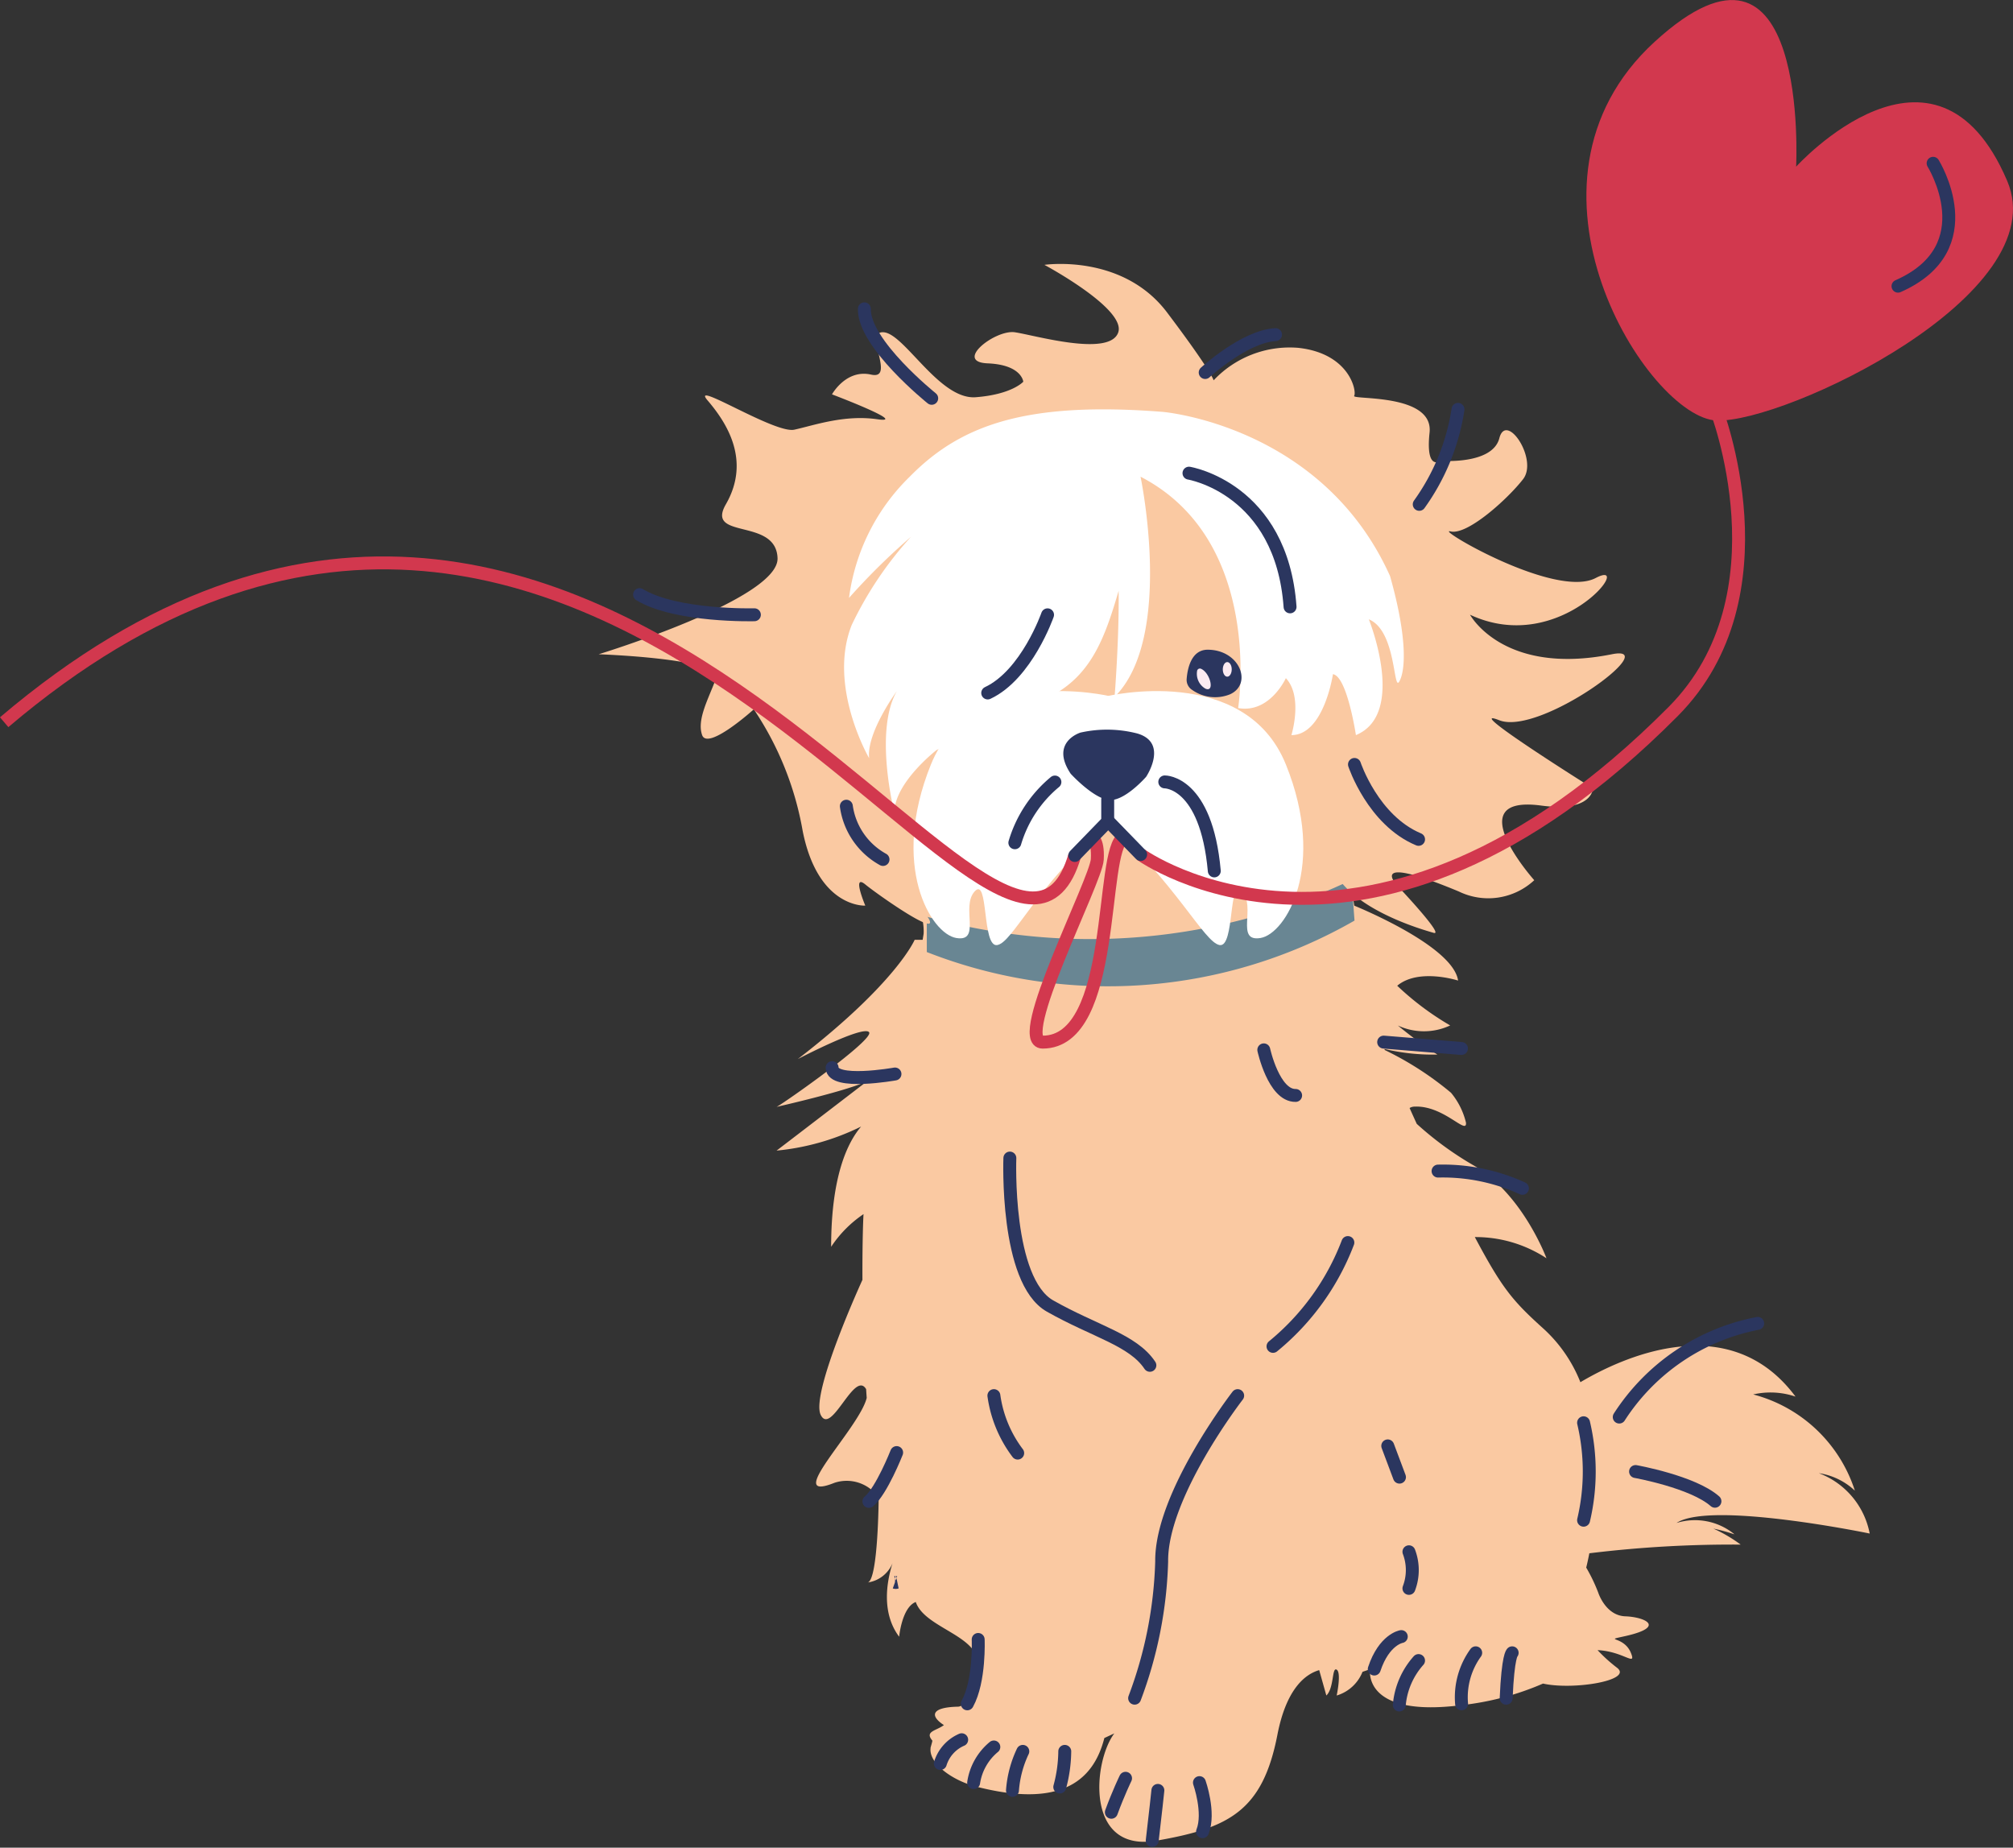 <svg xmlns="http://www.w3.org/2000/svg" width="155.824" height="143.021" viewBox="0 0 155.824 143.021">
  <rect x="0" y="0" width="155.824" height="143.021" fill="#333333" stroke="none"/>
  <g id="Group_5646" data-name="Group 5646" transform="translate(29.202 -427.999)">
    <path id="Path_5502" data-name="Path 5502" d="M120.989,209.356a4.82,4.82,0,0,0-4.459-.856c2.623-1.736,14.953.818,14.953.818a6.246,6.246,0,0,0-3.935-4.672A5.162,5.162,0,0,1,130.335,206a11.262,11.262,0,0,0-7.871-7.449,6.024,6.024,0,0,1,3.277.168c-5.185-6.978-13.637-2.908-16.652-1.115a11.171,11.171,0,0,0-2.829-4.117c-2.391-2.156-3.214-3.109-5.343-7.117a9.986,9.986,0,0,1,5.546,1.64s-1.876-5.083-5.757-7.256a25.438,25.438,0,0,1-4.285-3.148q-.286-.625-.554-1.226a.773.773,0,0,1,.42-.109c2.234-.084,4.027,2.237,3.945,1.245a5.685,5.685,0,0,0-1.158-2.316,24.78,24.78,0,0,0-5.126-3.308l-.033-.084a16.3,16.3,0,0,0,4.1.435,33.886,33.886,0,0,1-3.055-2.249,4.785,4.785,0,0,0,4.049-.006,21.993,21.993,0,0,1-4.1-3.073c1.661-1.389,4.711-.4,4.711-.4-.366-2.581-7.256-5.475-8.036-5.8a44.443,44.443,0,0,1-.509-5.392c.287-6.452,1.919-20.889-11.4-25.917-7.142-2.7-14.211.529-14.211.529s-6.395,1.8-9.183,10.33-.82,19.062.655,19.779,1.312,2.848,1.312,2.848l-.074.467h-.619s-1.4,3.336-9.048,9.234c0,0,5.046-2.64,5.516-2.084s-6.806,5.645-7.158,5.784c0,0,5.81-1.316,7.071-2.033,0,0-6.337,4.862-7.071,5.417a18.75,18.75,0,0,0,6.545-1.863c-1.051,1.228-2.32,3.842-2.32,9.309a9.093,9.093,0,0,1,2.506-2.529c0,.048-.006.092-.008.134-.047.969-.084,2.745-.076,4.953,0,0-4.047,8.823-3.226,10.46s2.609-3.523,3.511-2q.022.336.046.679c-.583,2.376-6.6,8.215-2.491,6.569a3,3,0,0,1,3.417,1.155s-.038,6.3-.835,6.56a2.447,2.447,0,0,0,1.907-1.489c-.459,1.456-.868,3.848.513,5.69,0,0,.212-2.278,1.287-2.689.656,1.927,4.5,2.531,4.795,4.546-.086.759-.254,3.347-1.49,3.558-2.138.037-2.226.715-1.126,1.426-.6.45-1.505.475-.9,1.195.035.023-.168.616-.132.588-.146,1.156,1.636,2.5,3.579,2.992,6.208,1.585,8.969-.22,9.871-3.774l.772-.358c-1.639,2.161-2.3,9.27,3.277,8.3s8.2-2.284,9.346-8.187c.7-3.613,2.185-4.706,3.237-5.012l.553,1.966c.611-.588.42-2.229.8-2s0,2,0,2a3.109,3.109,0,0,0,2-1.834l.588-.2s-.656,3.76,7.051,2.783a21.729,21.729,0,0,0,6.333-1.673c2.353.527,7.04-.252,5.714-1.237a12.061,12.061,0,0,1-1.491-1.351c2.011.092,3.017,1.305,2.585.223-.547-1.368-2.237-.908-.437-1.311,3.17-.71,1.53-1.475,0-1.53s-2.093-1.825-2.093-1.825a13.138,13.138,0,0,0-.934-1.947s.106-.407.242-1.108a91.3,91.3,0,0,1,11.714-.672,11.28,11.28,0,0,0-2.113-1.238,13.6,13.6,0,0,1,1.606.438" transform="translate(-15.954 337.386)" fill="#fac9a2"/>
    <path id="Path_5503" data-name="Path 5503" d="M119.316,231.769a46.991,46.991,0,0,1-32.875,2.849v2.735a38.38,38.38,0,0,0,33.108-2.434Z" transform="translate(-43.9 264.34)" fill="#698693"/>
    <path id="Path_5505" data-name="Path 5505" d="M37.95,93.4a7.231,7.231,0,0,0-7.242.984c-3.781,2.733-4.33,6.806-5.837,7.2s-2.918,14.331,0,17.72-3.162-.875-4.229-1.749,0,1.639,0,1.639-3.661.218-4.85-5.794a24.348,24.348,0,0,0-3.781-9.4s-3.567,3.221-4,1.993.54-2.889,1.081-4.409S0,99.737,0,99.737,13.957,95.475,13.849,92.3s-5.6-1.39-4-4.173c1.987-3.452-.013-6.4-1.418-8.043s5.2,2.6,6.715,2.269,3.865-1.176,6.418-.808-3.5-1.926-3.5-1.926,1.081-1.968,3.025-1.53-.649-3.389.973-3.277,4.323,5.247,7.134,5.028,3.675-1.2,3.675-1.2-.108-1.312-2.756-1.421.582-2.628,2.1-2.407,7.306,1.927,8,.029c.672-1.829-5.709-5.247-5.709-5.247s6.038-.9,9.5,3.69,3.6,5.248,3.6,5.248a8.087,8.087,0,0,1,6.554-2.514c4,.437,4.537,3.389,4.324,3.716s6.161-.218,5.837,2.842.865,2.185.865,2.185,4,.328,4.537-1.749,3.025,1.639,1.838,3.17-4.324,4.37-5.621,4.045,8.107,5.248,11.241,3.607-2.7,6.122-9.728,2.842c0,0,2.548,4.749,10.979,3.06,4.117-.823-5.574,6.338-8.709,5.11s7.242,5.274,7.242,5.274-.006,1.864-4,1.329c-6.477-.868-.54,5.777-.54,5.777a5.22,5.22,0,0,1-5.837.875c-7.509-3.13-4.648-.328-4.648-.328s3.567,3.781,2.7,3.529-6.846-1.926-7.962-5.351S54.268,94.661,45.949,91.977c-5.08-1.638-8,1.421-8,1.421" transform="translate(17.138 378.906)" fill="#fac9a2"/>
    <path id="Path_5506" data-name="Path 5506" d="M98.154,182.434s-10.7-2.557-13.871,5.29,0,13.1,1.968,13.424.328-2.405,1.421-3.607.546,4.369,1.749,4.153,2.914-4.432,8.663-9.535l.071-7.164Z" transform="translate(-41.426 299.458)" fill="#fff"/>
    <path id="Path_5507" data-name="Path 5507" d="M133.83,182.432s10.7-2.56,13.871,5.29,0,13.1-1.968,13.424-.328-2.405-1.421-3.607-.547,4.369-1.749,4.153-3.4-4.832-8.734-9.535v-9.724Z" transform="translate(-77.362 299.46)" fill="#fff"/>
    <path id="Path_5508" data-name="Path 5508" d="M128.818,195.821s1.753-2.628-.706-3.338a9.4,9.4,0,0,0-4.389-.066s-2.392.727-.756,3.186c0,0,1.64,1.8,2.87,2.022s2.982-1.8,2.982-1.8" transform="translate(-69.288 292.289)" fill="#2b365f"/>
    <path id="Path_5509" data-name="Path 5509" d="M106.926,120.744c-5.247-11.7-17.618-12.726-17.618-12.726-10.535-.82-15.618.993-19.57,5.019a15.989,15.989,0,0,0-4.7,9.383,51.263,51.263,0,0,1,4.794-4.727,28.06,28.06,0,0,0-4.585,6.823c-1.887,4.755,1.35,10.314,1.35,10.314-.222-1.984,2.144-5.194,2.144-5.194-1.795,3.1-.192,9.4-.192,9.4,0-2.312,3.261-4.836,3.261-4.836A7.622,7.622,0,0,0,75.274,131c1.633.517,3.385-.135,4.98-.771,3.446-1.6,4.537-4.538,5.656-8.361.044,3.786-.314,8.212-.314,8.212,4.621-4.6,2.009-17.043,2.009-17.043,9.618,4.974,7.555,17.909,7.555,17.909,2.447.438,3.694-2.315,3.694-2.315,1.351,1.443.43,4.409.43,4.409,2.516,0,3.215-4.716,3.215-4.716,1.1.168,1.778,4.716,1.778,4.716,3.961-1.642,1-8.963,1-8.963,2.134.872,1.884,5.643,2.355,4.819s.665-3.281-.709-8.155" transform="translate(-28.519 351.861)" fill="#fff"/>
    <path id="Path_5510" data-name="Path 5510" d="M155.3,174.252a.924.924,0,0,1-.428-.855c.065-.808.359-2.257,1.623-2.259,2.474,0,3.5,2.627,1.749,3.445a3.069,3.069,0,0,1-2.943-.332" transform="translate(-92.216 307.153)" fill="#2b365f"/>
    <path id="Path_5511" data-name="Path 5511" d="M164.753,174.393c.191,0,.346.253.346.565s-.155.565-.346.565-.346-.253-.346-.565.155-.565.346-.565" transform="translate(-98.954 304.855)" fill="#fcebf2"/>
    <path id="Path_5512" data-name="Path 5512" d="M157.924,176.11a.223.223,0,0,0-.306.2,1.326,1.326,0,0,0,.648,1.339c.748.325.376-1.23-.341-1.537" transform="translate(-94.159 303.655)" fill="#fcebf2"/>
    <path id="Path_5513" data-name="Path 5513" d="M276.425,12.9S287.209.988,292.763,14c3.761,8.808-17.214,18.746-22.49,18.55s-16.83-18.3-4.8-29.316S276.425,12.9,276.425,12.9" transform="translate(-166.591 428)" fill="#d2384e"/>
    <path id="Path_5514" data-name="Path 5514" d="M142.772,144.5s17.569,12.712,41.217-11.065c8.974-9.023,3.3-23.48,3.3-23.48" transform="translate(-83.677 349.644)" fill="none" stroke="#d2384e" stroke-width="1"/>
    <path id="Path_5515" data-name="Path 5515" d="M-92.1,212.858c46-39.081,77.41,28.891,82.872,10.317" transform="translate(63.221 271.044)" fill="none" stroke="#d2384e" stroke-width="1"/>
    <path id="Path_5516" data-name="Path 5516" d="M119.48,220.607s.578.053.485,1.7-6.559,14.137-4.232,14.137c5.8,0,4.4-14.924,6.271-15.835" transform="translate(-64.227 272.222)" fill="none" stroke="#d2384e" stroke-width="1"/>
    <g id="Group_5645" data-name="Group 5645" transform="translate(20.307 451.904)">
      <path id="Path_5517" data-name="Path 5517" d="M78.055,416.789a.17.17,0,0,0,.115,0,.853.853,0,0,1-.115,0" transform="translate(-58.286 -318.212)" fill="#fcbc90" stroke="#2b365f" stroke-width="1"/>
      <path id="Path_5518" data-name="Path 5518" d="M119.03,461.315a4.438,4.438,0,0,0-1.562,2.758" transform="translate(-91.608 -349.993)" fill="none" stroke="#2b365f" stroke-linecap="round" stroke-linejoin="round" stroke-width="1"/>
      <path id="Path_5519" data-name="Path 5519" d="M112.237,461.315a8.527,8.527,0,0,0-.8,3.02" transform="translate(-82.572 -349.653)" fill="none" stroke="#2b365f" stroke-linecap="round" stroke-linejoin="round" stroke-width="1"/>
      <path id="Path_5520" data-name="Path 5520" d="M106.108,461.315a10.893,10.893,0,0,1-.386,2.758" transform="translate(-73.195 -349.653)" fill="none" stroke="#2b365f" stroke-linecap="round" stroke-linejoin="round" stroke-width="1"/>
      <path id="Path_5521" data-name="Path 5521" d="M98.57,461.315a2.965,2.965,0,0,0-.512,2.418" transform="translate(170.227 -338.034) rotate(30)" fill="none" stroke="#2b365f" stroke-linecap="round" stroke-linejoin="round" stroke-width="1"/>
      <path id="Path_5522" data-name="Path 5522" d="M158.254,469.544s.823,2.324.24,3.8" transform="translate(-114.916 -355.464)" fill="none" stroke="#2b365f" stroke-linecap="round" stroke-linejoin="round" stroke-width="1"/>
      <path id="Path_5523" data-name="Path 5523" d="M146.258,471.591s-.218,2.064-.437,3.879" transform="translate(-106.137 -356.909)" fill="none" stroke="#2b365f" stroke-linecap="round" stroke-linejoin="round" stroke-width="1"/>
      <path id="Path_5524" data-name="Path 5524" d="M136.161,468.4s-.557,1.146-1.1,2.632" transform="translate(-98.542 -354.656)" fill="none" stroke="#2b365f" stroke-linecap="round" stroke-linejoin="round" stroke-width="1"/>
      <path id="Path_5525" data-name="Path 5525" d="M206.4,431.08s-1.327.214-2.092,2.512" transform="translate(-147.437 -328.303)" fill="none" stroke="#2b365f" stroke-linecap="round" stroke-linejoin="round" stroke-width="1"/>
      <path id="Path_5526" data-name="Path 5526" d="M212.393,437.4a5.942,5.942,0,0,0-1.49,3.437" transform="translate(-152.094 -332.767)" fill="none" stroke="#2b365f" stroke-linecap="round" stroke-linejoin="round" stroke-width="1"/>
      <path id="Path_5527" data-name="Path 5527" d="M228.349,435.352a5.867,5.867,0,0,0-1.092,3.949" transform="translate(-163.626 -331.32)" fill="none" stroke="#2b365f" stroke-linecap="round" stroke-linejoin="round" stroke-width="1"/>
      <path id="Path_5528" data-name="Path 5528" d="M239.518,435.352s-.324.2-.464,3.515" transform="translate(-171.972 -331.32)" fill="none" stroke="#2b365f" stroke-linecap="round" stroke-linejoin="round" stroke-width="1"/>
      <path id="Path_5529" data-name="Path 5529" d="M149.162,358.767s-5.936,7.664-5.882,12.83a32.49,32.49,0,0,1-2.093,10.589" transform="translate(-102.865 -274.642)" fill="none" stroke="#2b365f" stroke-linecap="round" stroke-linejoin="round" stroke-width="1"/>
      <path id="Path_5532" data-name="Path 5532" d="M108.292,305.034s-.363,9.484,3.109,11.452,6.421,2.623,7.73,4.591" transform="translate(-79.629 -239.298)" fill="none" stroke="#2b365f" stroke-linecap="round" stroke-linejoin="round" stroke-width="1"/>
      <path id="Path_5534" data-name="Path 5534" d="M73.338,382.6s-1.165,2.965-2.148,3.781" transform="translate(-53.438 -294.068)" fill="none" stroke="#2b365f" stroke-linecap="round" stroke-linejoin="round" stroke-width="1"/>
      <path id="Path_5535" data-name="Path 5535" d="M76.032,255.1s-4.866.871-4.866-.492" transform="translate(-56.262 -195.871)" fill="none" stroke="#2b365f" stroke-linecap="round" stroke-linejoin="round" stroke-width="1"/>
      <path id="Path_5537" data-name="Path 5537" d="M112.741,205.986a9.674,9.674,0,0,0-3.1,4.7" transform="translate(-80.591 -169.357)" fill="none" stroke="#2b365f" stroke-linecap="round" stroke-linejoin="round" stroke-width="1"/>
      <path id="Path_5538" data-name="Path 5538" d="M149.127,205.954s3.207-.051,3.833,6.89" transform="translate(-108.472 -169.335)" fill="none" stroke="#2b365f" stroke-linecap="round" stroke-linejoin="round" stroke-width="1"/>
      <path id="Path_5539" data-name="Path 5539" d="M155.5,124.632s7.169,1.167,7.825,10.349" transform="translate(-112.972 -111.911)" fill="none" stroke="#2b365f" stroke-linecap="round" stroke-linejoin="round" stroke-width="1"/>
      <path id="Path_5542" data-name="Path 5542" d="M107.106,152.493s-1.612,4.632-4.633,6.05" transform="translate(-75.525 -128.808)" fill="none" stroke="#2b365f" stroke-linecap="round" stroke-linejoin="round" stroke-width="1"/>
      <path id="Path_5545" data-name="Path 5545" d="M175.2,276.532s.773,3.553,2.464,3.529" transform="translate(-126.88 -219.172)" fill="none" stroke="#2b365f" stroke-linecap="round" stroke-linejoin="round" stroke-width="1"/>
      <path id="Path_5546" data-name="Path 5546" d="M183.429,327.3a19.189,19.189,0,0,1-5.794,8.035" transform="translate(-128.602 -255.023)" fill="none" stroke="#2b365f" stroke-linecap="round" stroke-linejoin="round" stroke-width="1"/>
      <line id="Line_207" data-name="Line 207" x2="0.908" y2="2.42" transform="translate(57.915 88.015)" fill="none" stroke="#2b365f" stroke-linecap="round" stroke-linejoin="round" stroke-width="1"/>
      <path id="Path_5547" data-name="Path 5547" d="M199.1,201.351s1.428,4.324,4.962,5.8" transform="translate(-143.761 -166.084)" fill="none" stroke="#2b365f" stroke-linecap="round" stroke-linejoin="round" stroke-width="1"/>
      <path id="Path_5548" data-name="Path 5548" d="M216.156,115.177a16.961,16.961,0,0,0,3-7.352" transform="translate(-155.803 -100.043)" fill="none" stroke="#2b365f" stroke-linecap="round" stroke-linejoin="round" stroke-width="1"/>
      <path id="Path_5549" data-name="Path 5549" d="M19.669,158.181s-6.045.162-8.887-1.559" transform="translate(-10.782 -134.5)" fill="none" stroke="#2b365f" stroke-linecap="round" stroke-linejoin="round" stroke-width="1"/>
      <path id="Path_5551" data-name="Path 5551" d="M65.248,212.357a5.592,5.592,0,0,0,2.838,4.122" transform="translate(-49.242 -173.856)" fill="none" stroke="#2b365f" stroke-linecap="round" stroke-linejoin="round" stroke-width="1"/>
      <path id="Path_5553" data-name="Path 5553" d="M175.5,97.87s3.041-2.8,5.446-2.933" transform="translate(-131.717 -92.94)" fill="none" stroke="#2b365f" stroke-linecap="round" stroke-linejoin="round" stroke-width="1"/>
      <path id="Path_5555" data-name="Path 5555" d="M75.214,88.27S69.932,84.035,70,81.343" transform="translate(-52.6 -81.343)" fill="none" stroke="#2b365f" stroke-linecap="round" stroke-linejoin="round" stroke-width="1"/>
      <path id="Path_5557" data-name="Path 5557" d="M221.114,308.458a14.809,14.809,0,0,1,6.529,1.337" transform="translate(-159.304 -241.714)" fill="none" stroke="#2b365f" stroke-linecap="round" stroke-linejoin="round" stroke-width="1"/>
      <path id="Path_5558" data-name="Path 5558" d="M213.439,408.74a3.982,3.982,0,0,1,0,2.834" transform="translate(-153.884 -312.528)" fill="none" stroke="#2b365f" stroke-linecap="round" stroke-linejoin="round" stroke-width="1"/>
      <path id="Path_5559" data-name="Path 5559" d="M259.444,374.759a16.405,16.405,0,0,1,0,7.542" transform="translate(-186.37 -288.533)" fill="none" stroke="#2b365f" stroke-linecap="round" stroke-linejoin="round" stroke-width="1"/>
      <path id="Path_5560" data-name="Path 5560" d="M268.84,355.834a16.452,16.452,0,0,1,10.717-7.25" transform="translate(-193.005 -270.05)" fill="none" stroke="#2b365f" stroke-linecap="round" stroke-linejoin="round" stroke-width="1"/>
      <path id="Path_5561" data-name="Path 5561" d="M273.134,387.607s4.441.793,6.146,2.3" transform="translate(-196.037 -297.606)" fill="none" stroke="#2b365f" stroke-linecap="round" stroke-linejoin="round" stroke-width="1"/>
      <line id="Line_212" data-name="Line 212" x2="6.023" y2="0.494" transform="translate(57.599 56.76)" fill="none" stroke="#2b365f" stroke-linecap="round" stroke-linejoin="round" stroke-width="1"/>
      <path id="Path_5565" data-name="Path 5565" d="M104.1,367.611a9.541,9.541,0,0,0,1.842,4.447" transform="translate(-76.673 -283.486)" fill="none" stroke="#2b365f" stroke-linecap="round" stroke-linejoin="round" stroke-width="1"/>
      <path id="Path_5567" data-name="Path 5567" d="M127.963,210.532v1.724l-2.551,2.627" transform="translate(-91.726 -172.568)" fill="none" stroke="#2b365f" stroke-linecap="round" stroke-linejoin="round" stroke-width="1"/>
      <line id="Line_213" data-name="Line 213" x1="2.551" y1="2.627" transform="translate(36.237 39.612)" fill="none" stroke="#2b365f" stroke-linecap="round" stroke-linejoin="round" stroke-width="1"/>
      <path id="Path_5568" data-name="Path 5568" d="M97.948,431.835s.141,3.2-.843,4.983" transform="translate(-71.737 -328.836)" fill="none" stroke="#2b365f" stroke-linecap="round" stroke-linejoin="round" stroke-width="1"/>
    </g>
    <path id="Path_5570" data-name="Path 5570" d="M117.674,440.4s4.077,6.523-2.718,9.513" transform="translate(2.764 0.238)" fill="none" stroke="#2b365f" stroke-linecap="round" stroke-width="1"/>
  </g>
</svg>
